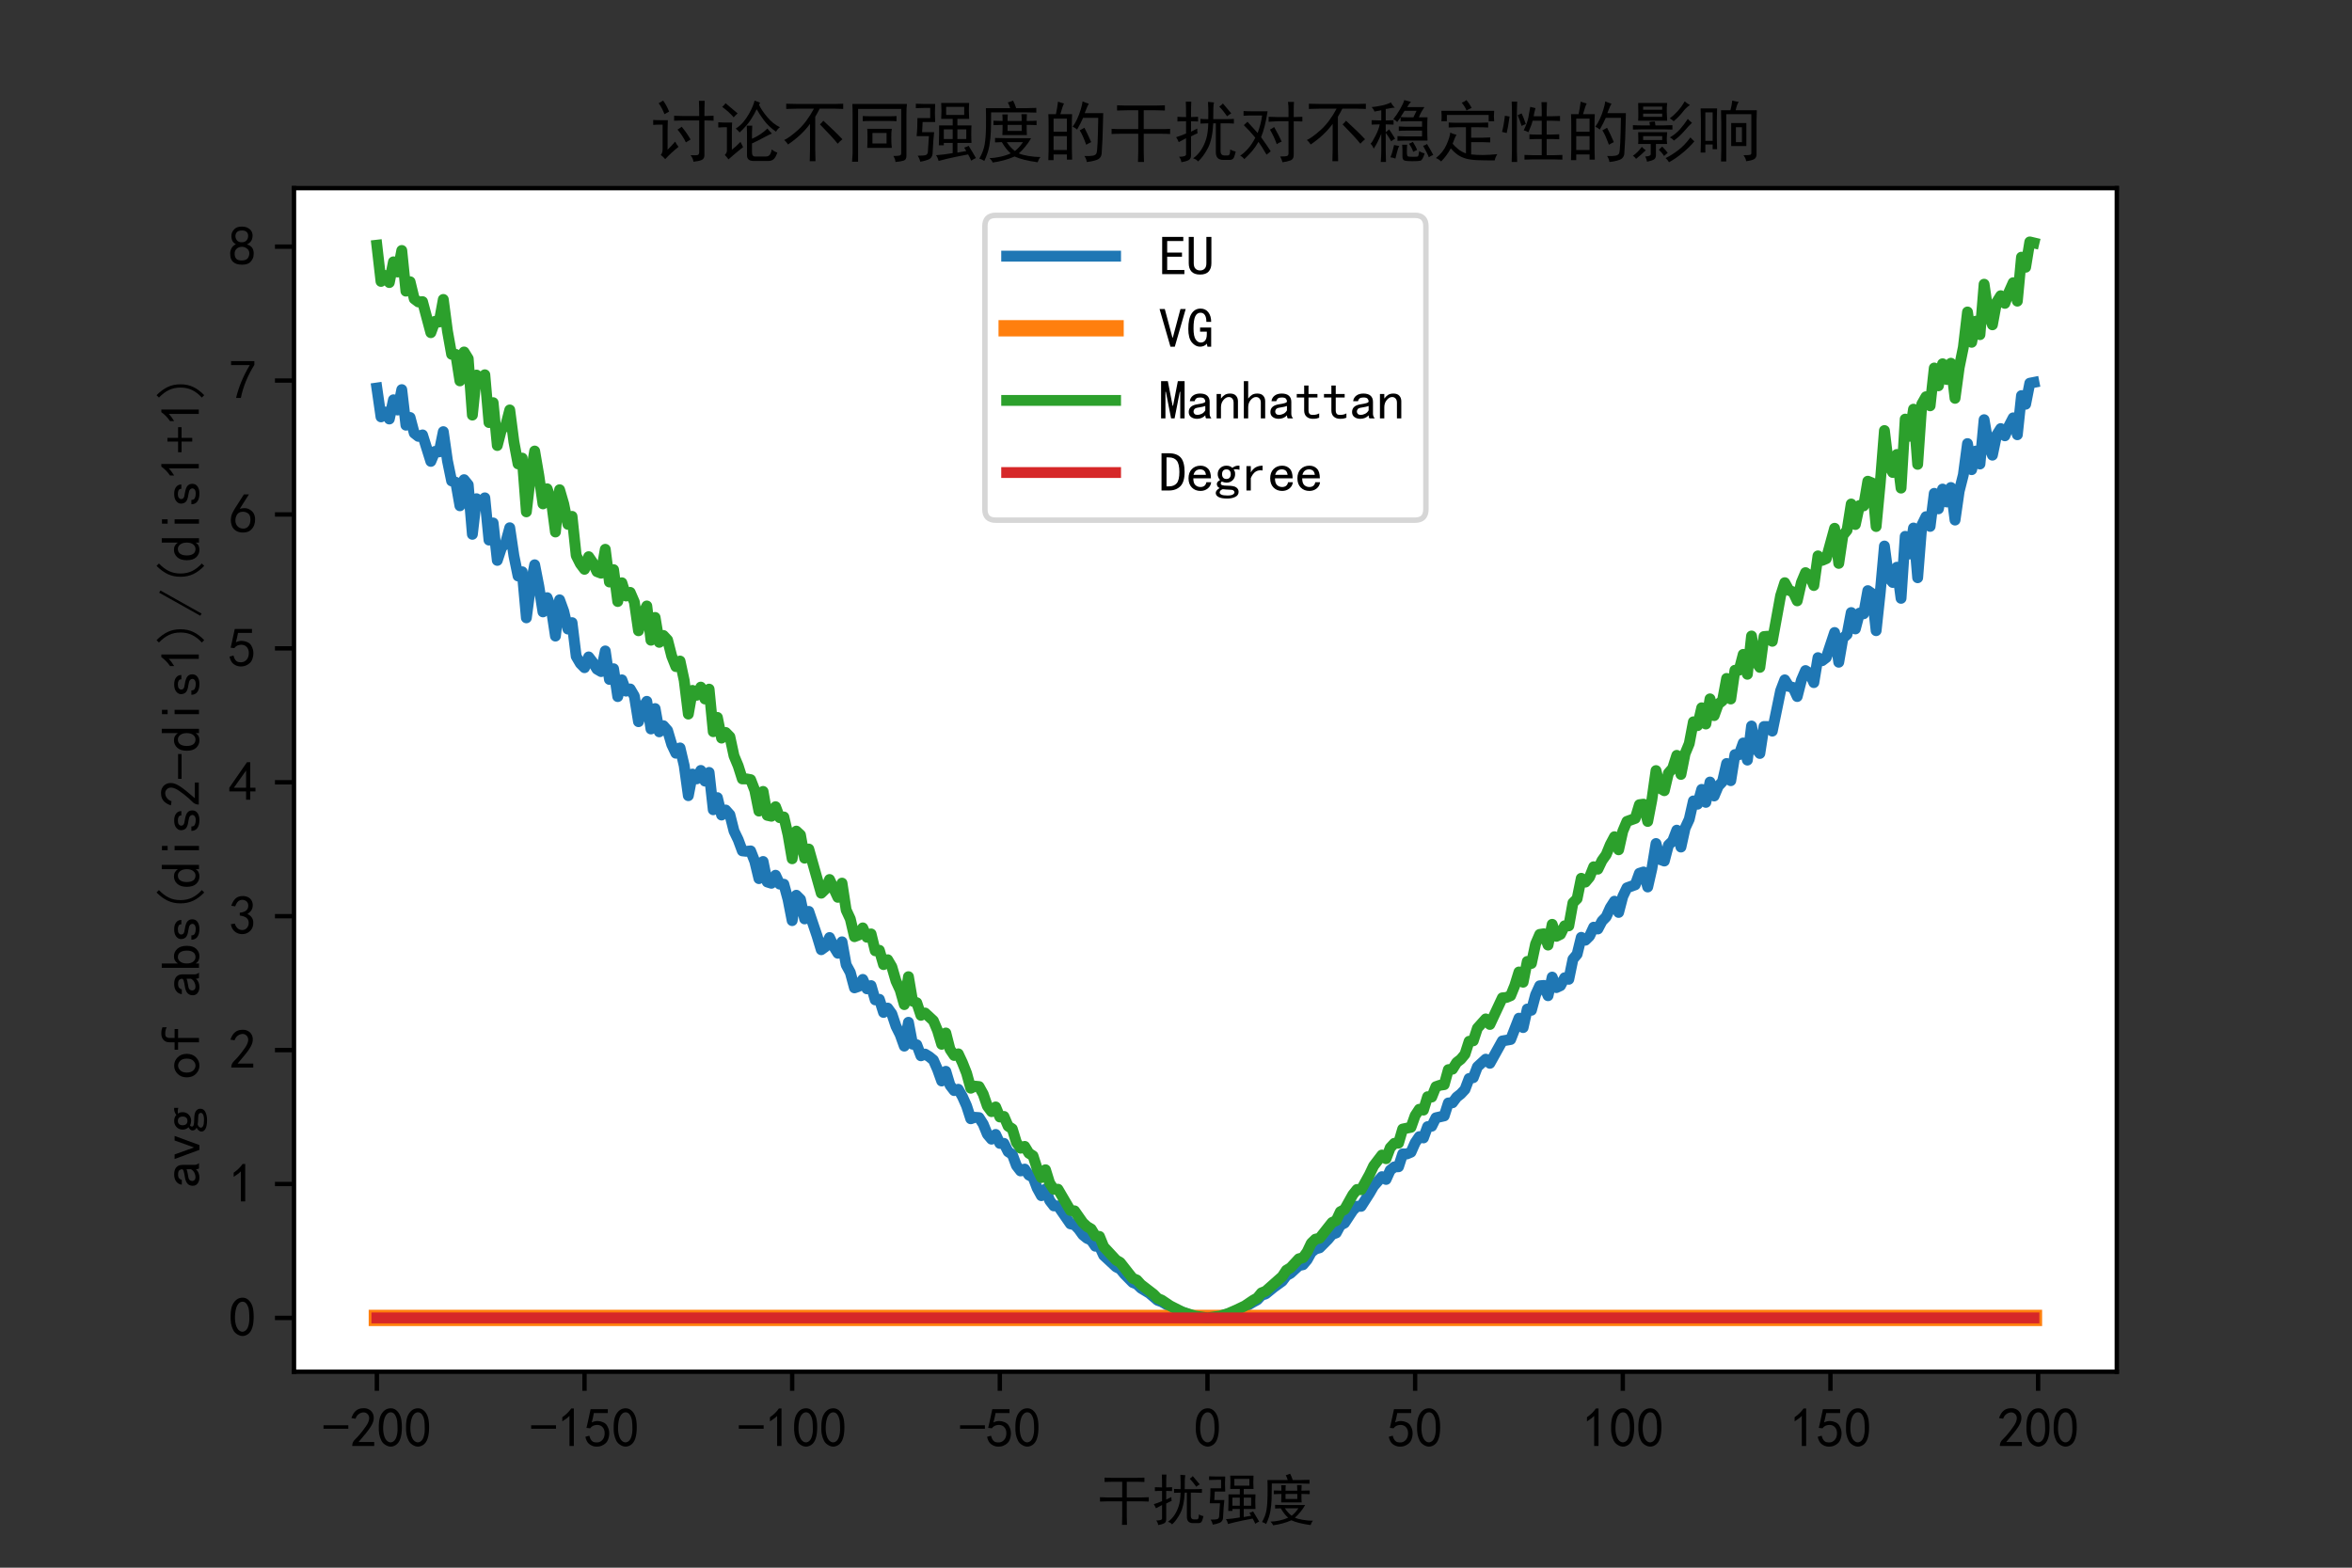 <?xml version="1.0" encoding="utf-8" standalone="no"?>
<!DOCTYPE svg PUBLIC "-//W3C//DTD SVG 1.1//EN"
  "http://www.w3.org/Graphics/SVG/1.1/DTD/svg11.dtd">
<svg xmlns:xlink="http://www.w3.org/1999/xlink" width="432pt" height="288pt" viewBox="0 0 432 288" xmlns="http://www.w3.org/2000/svg" version="1.1">
 <rect x="0" y="0" width="432" height="288" fill="#333333" stroke="none"/>
 <defs>
  <style type="text/css">*{stroke-linejoin: round; stroke-linecap: butt}</style>
 </defs>
 <g id="figure_1">
  <g id="patch_1">
   <path d="M 0 288 
L 432 288 
L 432 0 
L 0 0 
L 0 288 
z
" style="fill: none"/>
  </g>
  <g id="axes_1">
   <g id="patch_2">
    <path d="M 54 252 
L 388.8 252 
L 388.8 34.56 
L 54 34.56 
z
" style="fill: #ffffff"/>
   </g>
   <g id="matplotlib.axis_1">
    <g id="xtick_1">
     <g id="line2d_1">
      <defs>
       <path id="m7af2dc1e3f" d="M 0 0 
L 0 3.5 
" style="stroke: #000000; stroke-width: 0.8"/>
      </defs>
      <g>
       <use xlink:href="#m7af2dc1e3f" x="69.218" y="252" style="stroke: #000000; stroke-width: 0.8"/>
      </g>
     </g>
     <g id="text_1">
      <!-- -200 -->
      <g transform="translate(59.218 265.875)scale(0.1 -0.1)">
       <defs>
        <path id="SimHei-2d" d="M 2975 2125 
L 125 2125 
L 125 2525 
L 2975 2525 
L 2975 2125 
z
" transform="scale(0.016)"/>
        <path id="SimHei-32" d="M 300 250 
Q 325 625 650 925 
Q 975 1225 1475 1862 
Q 1975 2500 2125 2850 
Q 2275 3200 2237 3450 
Q 2200 3700 2000 3862 
Q 1800 4025 1537 4000 
Q 1275 3975 1037 3800 
Q 800 3625 675 3275 
L 200 3350 
Q 400 3925 712 4187 
Q 1025 4450 1450 4475 
Q 1700 4500 1900 4462 
Q 2100 4425 2312 4287 
Q 2525 4150 2662 3875 
Q 2800 3600 2762 3212 
Q 2725 2825 2375 2287 
Q 2025 1750 1025 600 
L 2825 600 
L 2825 150 
L 300 150 
L 300 250 
z
" transform="scale(0.016)"/>
        <path id="SimHei-30" d="M 225 2537 
Q 250 3200 412 3587 
Q 575 3975 875 4225 
Q 1175 4475 1612 4475 
Q 2050 4475 2375 4112 
Q 2700 3750 2800 3200 
Q 2900 2650 2862 1937 
Q 2825 1225 2612 775 
Q 2400 325 1975 150 
Q 1550 -25 1125 187 
Q 700 400 525 750 
Q 350 1100 275 1487 
Q 200 1875 225 2537 
z
M 750 2687 
Q 675 2000 800 1462 
Q 925 925 1212 700 
Q 1500 475 1800 612 
Q 2100 750 2237 1162 
Q 2375 1575 2375 2062 
Q 2375 2550 2337 2950 
Q 2300 3350 2112 3675 
Q 1925 4000 1612 4012 
Q 1300 4025 1062 3700 
Q 825 3375 750 2687 
z
" transform="scale(0.016)"/>
       </defs>
       <use xlink:href="#SimHei-2d"/>
       <use xlink:href="#SimHei-32" x="50"/>
       <use xlink:href="#SimHei-30" x="100"/>
       <use xlink:href="#SimHei-30" x="150"/>
      </g>
     </g>
    </g>
    <g id="xtick_2">
     <g id="line2d_2">
      <g>
       <use xlink:href="#m7af2dc1e3f" x="107.359" y="252" style="stroke: #000000; stroke-width: 0.8"/>
      </g>
     </g>
     <g id="text_2">
      <!-- -150 -->
      <g transform="translate(97.359 265.875)scale(0.1 -0.1)">
       <defs>
        <path id="SimHei-31" d="M 1400 3600 
Q 1075 3275 575 2975 
L 575 3450 
Q 1200 3875 1600 4450 
L 1900 4450 
L 1900 150 
L 1400 150 
L 1400 3600 
z
" transform="scale(0.016)"/>
        <path id="SimHei-35" d="M 550 1325 
Q 725 650 1150 575 
Q 1575 500 1837 662 
Q 2100 825 2212 1087 
Q 2325 1350 2312 1675 
Q 2300 2000 2137 2225 
Q 1975 2450 1725 2525 
Q 1475 2600 1162 2525 
Q 850 2450 650 2175 
L 225 2225 
Q 275 2375 700 4375 
L 2675 4375 
L 2675 3925 
L 1075 3925 
Q 950 3250 825 2850 
Q 1200 3025 1525 3012 
Q 1850 3000 2150 2862 
Q 2450 2725 2587 2487 
Q 2725 2250 2787 2012 
Q 2850 1775 2837 1500 
Q 2825 1225 2725 937 
Q 2625 650 2425 462 
Q 2225 275 1937 162 
Q 1650 50 1275 75 
Q 900 100 562 350 
Q 225 600 100 1200 
L 550 1325 
z
" transform="scale(0.016)"/>
       </defs>
       <use xlink:href="#SimHei-2d"/>
       <use xlink:href="#SimHei-31" x="50"/>
       <use xlink:href="#SimHei-35" x="100"/>
       <use xlink:href="#SimHei-30" x="150"/>
      </g>
     </g>
    </g>
    <g id="xtick_3">
     <g id="line2d_3">
      <g>
       <use xlink:href="#m7af2dc1e3f" x="145.5" y="252" style="stroke: #000000; stroke-width: 0.8"/>
      </g>
     </g>
     <g id="text_3">
      <!-- -100 -->
      <g transform="translate(135.5 265.875)scale(0.1 -0.1)">
       <use xlink:href="#SimHei-2d"/>
       <use xlink:href="#SimHei-31" x="50"/>
       <use xlink:href="#SimHei-30" x="100"/>
       <use xlink:href="#SimHei-30" x="150"/>
      </g>
     </g>
    </g>
    <g id="xtick_4">
     <g id="line2d_4">
      <g>
       <use xlink:href="#m7af2dc1e3f" x="183.641" y="252" style="stroke: #000000; stroke-width: 0.8"/>
      </g>
     </g>
     <g id="text_4">
      <!-- -50 -->
      <g transform="translate(176.141 265.875)scale(0.1 -0.1)">
       <use xlink:href="#SimHei-2d"/>
       <use xlink:href="#SimHei-35" x="50"/>
       <use xlink:href="#SimHei-30" x="100"/>
      </g>
     </g>
    </g>
    <g id="xtick_5">
     <g id="line2d_5">
      <g>
       <use xlink:href="#m7af2dc1e3f" x="221.781" y="252" style="stroke: #000000; stroke-width: 0.8"/>
      </g>
     </g>
     <g id="text_5">
      <!-- 0 -->
      <g transform="translate(219.281 265.875)scale(0.1 -0.1)">
       <use xlink:href="#SimHei-30"/>
      </g>
     </g>
    </g>
    <g id="xtick_6">
     <g id="line2d_6">
      <g>
       <use xlink:href="#m7af2dc1e3f" x="259.922" y="252" style="stroke: #000000; stroke-width: 0.8"/>
      </g>
     </g>
     <g id="text_6">
      <!-- 50 -->
      <g transform="translate(254.922 265.875)scale(0.1 -0.1)">
       <use xlink:href="#SimHei-35"/>
       <use xlink:href="#SimHei-30" x="50"/>
      </g>
     </g>
    </g>
    <g id="xtick_7">
     <g id="line2d_7">
      <g>
       <use xlink:href="#m7af2dc1e3f" x="298.063" y="252" style="stroke: #000000; stroke-width: 0.8"/>
      </g>
     </g>
     <g id="text_7">
      <!-- 100 -->
      <g transform="translate(290.563 265.875)scale(0.1 -0.1)">
       <use xlink:href="#SimHei-31"/>
       <use xlink:href="#SimHei-30" x="50"/>
       <use xlink:href="#SimHei-30" x="100"/>
      </g>
     </g>
    </g>
    <g id="xtick_8">
     <g id="line2d_8">
      <g>
       <use xlink:href="#m7af2dc1e3f" x="336.204" y="252" style="stroke: #000000; stroke-width: 0.8"/>
      </g>
     </g>
     <g id="text_8">
      <!-- 150 -->
      <g transform="translate(328.704 265.875)scale(0.1 -0.1)">
       <use xlink:href="#SimHei-31"/>
       <use xlink:href="#SimHei-35" x="50"/>
       <use xlink:href="#SimHei-30" x="100"/>
      </g>
     </g>
    </g>
    <g id="xtick_9">
     <g id="line2d_9">
      <g>
       <use xlink:href="#m7af2dc1e3f" x="374.345" y="252" style="stroke: #000000; stroke-width: 0.8"/>
      </g>
     </g>
     <g id="text_9">
      <!-- 200 -->
      <g transform="translate(366.845 265.875)scale(0.1 -0.1)">
       <use xlink:href="#SimHei-32"/>
       <use xlink:href="#SimHei-30" x="50"/>
       <use xlink:href="#SimHei-30" x="100"/>
      </g>
     </g>
    </g>
    <g id="text_10">
     <!-- 干扰强度 -->
     <g transform="translate(201.4 279.133)scale(0.1 -0.1)">
      <defs>
       <path id="SimHei-5e72" d="M 4625 4775 
Q 5050 4775 5500 4800 
L 5500 4300 
Q 5050 4325 4625 4325 
L 3475 4325 
L 3475 2525 
L 5225 2525 
Q 5700 2525 6000 2550 
L 6000 2050 
Q 5700 2075 5225 2075 
L 3475 2075 
L 3475 325 
Q 3475 -75 3500 -625 
L 2925 -625 
Q 2950 -100 2950 325 
L 2950 2075 
L 1225 2075 
Q 775 2075 400 2050 
L 400 2550 
Q 775 2525 1225 2525 
L 2950 2525 
L 2950 4325 
L 1925 4325 
Q 1450 4325 925 4300 
L 925 4800 
Q 1450 4775 1800 4775 
L 4625 4775 
z
" transform="scale(0.016)"/>
       <path id="SimHei-6270" d="M 4575 425 
Q 4575 0 4950 0 
L 5250 0 
Q 5400 0 5450 150 
Q 5500 300 5500 575 
Q 5750 425 6025 375 
Q 5950 50 5862 -175 
Q 5775 -400 5500 -425 
L 4825 -425 
Q 4125 -425 4125 300 
L 4125 3075 
L 3875 3075 
Q 3800 1550 3375 725 
Q 2950 -100 2425 -575 
Q 2275 -375 1950 -275 
Q 2375 25 2687 487 
Q 3000 950 3187 1537 
Q 3375 2125 3400 3075 
Q 3000 3075 2650 3050 
L 2650 3500 
Q 2975 3475 3400 3475 
Q 3425 4225 3375 5125 
Q 3700 5100 3950 5075 
Q 3900 4925 3887 4550 
Q 3875 4175 3875 3475 
L 5050 3475 
Q 5575 3475 5850 3500 
L 5850 3050 
Q 5550 3075 5100 3075 
L 4575 3075 
L 4575 425 
z
M 1775 5150 
Q 1750 4750 1750 3675 
Q 2000 3675 2425 3700 
L 2425 3250 
Q 2000 3275 1750 3275 
L 1750 2275 
Q 2025 2400 2350 2575 
Q 2325 2400 2375 2125 
Q 2175 2050 1750 1825 
L 1750 0 
Q 1750 -325 1512 -450 
Q 1275 -575 825 -650 
Q 800 -350 600 -125 
Q 1275 -125 1275 100 
L 1275 1650 
Q 850 1425 575 1275 
Q 475 1525 325 1750 
Q 675 1850 1275 2100 
L 1275 3275 
Q 725 3275 450 3250 
L 450 3700 
Q 800 3675 1275 3675 
Q 1275 4675 1250 5150 
L 1775 5150 
z
M 5200 3750 
Q 4825 4300 4450 4675 
Q 4650 4800 4800 4975 
Q 5175 4550 5600 4025 
Q 5450 3950 5200 3750 
z
" transform="scale(0.016)"/>
       <path id="SimHei-5f3a" d="M 2350 25 
Q 3100 75 3950 225 
L 3950 1200 
L 3100 1200 
L 3100 975 
L 2625 975 
Q 2650 1725 2650 2050 
L 2650 2875 
L 3950 2875 
L 3950 3500 
L 2850 3500 
Q 2875 3900 2875 4275 
Q 2875 4675 2850 5025 
L 5525 5025 
Q 5500 4675 5500 4275 
Q 5500 3900 5525 3500 
L 4400 3500 
L 4400 2875 
L 5750 2875 
Q 5725 2575 5725 2075 
Q 5725 1575 5750 1200 
L 4400 1200 
L 4400 275 
L 5250 425 
Q 5150 575 5050 750 
Q 5300 825 5475 925 
Q 5925 200 6175 -250 
Q 5925 -350 5725 -500 
Q 5625 -250 5425 100 
Q 5125 50 4225 -137 
Q 3325 -325 2600 -525 
Q 2525 -200 2350 25 
z
M 600 -25 
Q 1250 -25 1400 50 
Q 1550 125 1575 325 
L 1675 1850 
L 500 1850 
Q 550 2350 562 2762 
Q 575 3175 575 3575 
L 1800 3575 
L 1800 4550 
L 1275 4550 
Q 825 4550 425 4525 
L 425 4950 
Q 850 4925 1275 4925 
L 2275 4925 
Q 2250 4525 2250 4075 
Q 2250 3650 2275 3200 
L 1075 3200 
L 1025 2225 
L 2175 2225 
Q 2125 1775 2100 1425 
L 2025 150 
Q 1975 -250 1637 -387 
Q 1300 -525 850 -600 
Q 775 -275 600 -25 
z
M 5050 3875 
L 5050 4650 
L 3325 4650 
L 3325 3875 
L 5050 3875 
z
M 3950 1575 
L 3950 2500 
L 3100 2500 
L 3100 1575 
L 3950 1575 
z
M 5250 1575 
L 5250 2500 
L 4400 2500 
L 4400 1575 
L 5250 1575 
z
" transform="scale(0.016)"/>
       <path id="SimHei-5ea6" d="M 1750 1675 
Q 2450 1650 2875 1650 
L 5200 1650 
Q 4975 1250 4650 850 
Q 4325 450 4025 200 
Q 4350 50 4950 -50 
Q 5550 -150 6100 -150 
Q 5950 -300 5825 -650 
Q 5100 -550 4550 -412 
Q 4000 -275 3625 -100 
Q 3100 -325 2587 -462 
Q 2075 -600 1525 -675 
Q 1450 -475 1225 -250 
Q 1675 -250 2250 -125 
Q 2825 0 3250 200 
Q 2825 550 2400 1275 
L 1750 1250 
L 1750 1675 
z
M 2975 5075 
Q 3250 5150 3475 5250 
Q 3625 4975 3775 4525 
L 4700 4525 
Q 4975 4525 5700 4550 
L 5700 4100 
Q 5000 4125 4650 4125 
L 1375 4125 
Q 1375 3000 1350 2312 
Q 1325 1625 1212 950 
Q 1100 275 725 -525 
Q 500 -375 250 -300 
Q 650 400 762 1075 
Q 875 1750 887 2800 
Q 900 3850 875 4525 
L 3200 4525 
Q 3100 4850 2975 5075 
z
M 2475 3300 
Q 2475 3700 2450 3925 
L 2975 3925 
Q 2950 3725 2950 3300 
L 4300 3300 
Q 4300 3700 4275 3950 
L 4800 3950 
Q 4775 3650 4775 3300 
Q 5325 3300 5725 3325 
L 5725 2900 
Q 5350 2925 4775 2925 
Q 4775 2250 4800 1950 
L 2450 1950 
Q 2475 2350 2475 2925 
Q 2175 2925 1600 2900 
L 1600 3325 
Q 2175 3300 2475 3300 
z
M 4300 2350 
L 4300 2925 
L 2950 2925 
L 2950 2350 
L 4300 2350 
z
M 2875 1275 
Q 3200 775 3650 425 
Q 4025 700 4425 1275 
L 2900 1275 
L 2875 1275 
z
" transform="scale(0.016)"/>
      </defs>
      <use xlink:href="#SimHei-5e72"/>
      <use xlink:href="#SimHei-6270" x="100"/>
      <use xlink:href="#SimHei-5f3a" x="200"/>
      <use xlink:href="#SimHei-5ea6" x="300"/>
     </g>
    </g>
   </g>
   <g id="matplotlib.axis_2">
    <g id="ytick_1">
     <g id="line2d_10">
      <defs>
       <path id="m9c7b3fbbf8" d="M 0 0 
L -3.5 0 
" style="stroke: #000000; stroke-width: 0.8"/>
      </defs>
      <g>
       <use xlink:href="#m9c7b3fbbf8" x="54" y="242.116" style="stroke: #000000; stroke-width: 0.8"/>
      </g>
     </g>
     <g id="text_11">
      <!-- 0 -->
      <g transform="translate(42 245.554)scale(0.1 -0.1)">
       <use xlink:href="#SimHei-30"/>
      </g>
     </g>
    </g>
    <g id="ytick_2">
     <g id="line2d_11">
      <g>
       <use xlink:href="#m9c7b3fbbf8" x="54" y="217.515" style="stroke: #000000; stroke-width: 0.8"/>
      </g>
     </g>
     <g id="text_12">
      <!-- 1 -->
      <g transform="translate(42 220.953)scale(0.1 -0.1)">
       <use xlink:href="#SimHei-31"/>
      </g>
     </g>
    </g>
    <g id="ytick_3">
     <g id="line2d_12">
      <g>
       <use xlink:href="#m9c7b3fbbf8" x="54" y="192.914" style="stroke: #000000; stroke-width: 0.8"/>
      </g>
     </g>
     <g id="text_13">
      <!-- 2 -->
      <g transform="translate(42 196.352)scale(0.1 -0.1)">
       <use xlink:href="#SimHei-32"/>
      </g>
     </g>
    </g>
    <g id="ytick_4">
     <g id="line2d_13">
      <g>
       <use xlink:href="#m9c7b3fbbf8" x="54" y="168.313" style="stroke: #000000; stroke-width: 0.8"/>
      </g>
     </g>
     <g id="text_14">
      <!-- 3 -->
      <g transform="translate(42 171.751)scale(0.1 -0.1)">
       <defs>
        <path id="SimHei-33" d="M 250 1225 
L 700 1300 
Q 800 975 1025 762 
Q 1250 550 1587 562 
Q 1925 575 2125 837 
Q 2325 1100 2300 1437 
Q 2275 1775 2037 1962 
Q 1800 2150 1275 2225 
L 1275 2550 
Q 1800 2600 2037 2825 
Q 2275 3050 2250 3412 
Q 2225 3775 1925 3937 
Q 1625 4100 1287 3975 
Q 950 3850 750 3275 
L 300 3350 
Q 450 3800 712 4100 
Q 975 4400 1425 4450 
Q 1875 4500 2212 4337 
Q 2550 4175 2687 3837 
Q 2825 3500 2725 3100 
Q 2625 2700 2150 2400 
Q 2500 2250 2687 1950 
Q 2875 1650 2812 1162 
Q 2750 675 2375 375 
Q 2000 75 1525 87 
Q 1050 100 700 387 
Q 350 675 250 1225 
z
" transform="scale(0.016)"/>
       </defs>
       <use xlink:href="#SimHei-33"/>
      </g>
     </g>
    </g>
    <g id="ytick_5">
     <g id="line2d_14">
      <g>
       <use xlink:href="#m9c7b3fbbf8" x="54" y="143.712" style="stroke: #000000; stroke-width: 0.8"/>
      </g>
     </g>
     <g id="text_15">
      <!-- 4 -->
      <g transform="translate(42 147.15)scale(0.1 -0.1)">
       <defs>
        <path id="SimHei-34" d="M 2000 1100 
L 75 1100 
L 75 1525 
L 2100 4450 
L 2475 4450 
L 2475 1525 
L 3075 1525 
L 3075 1100 
L 2475 1100 
L 2475 150 
L 2000 150 
L 2000 1100 
z
M 2000 1525 
L 2000 3500 
L 600 1525 
L 2000 1525 
z
" transform="scale(0.016)"/>
       </defs>
       <use xlink:href="#SimHei-34"/>
      </g>
     </g>
    </g>
    <g id="ytick_6">
     <g id="line2d_15">
      <g>
       <use xlink:href="#m9c7b3fbbf8" x="54" y="119.111" style="stroke: #000000; stroke-width: 0.8"/>
      </g>
     </g>
     <g id="text_16">
      <!-- 5 -->
      <g transform="translate(42 122.549)scale(0.1 -0.1)">
       <use xlink:href="#SimHei-35"/>
      </g>
     </g>
    </g>
    <g id="ytick_7">
     <g id="line2d_16">
      <g>
       <use xlink:href="#m9c7b3fbbf8" x="54" y="94.51" style="stroke: #000000; stroke-width: 0.8"/>
      </g>
     </g>
     <g id="text_17">
      <!-- 6 -->
      <g transform="translate(42 97.948)scale(0.1 -0.1)">
       <defs>
        <path id="SimHei-36" d="M 250 1612 
Q 275 1975 387 2225 
Q 500 2475 725 2850 
L 1750 4450 
L 2325 4450 
L 1275 2800 
Q 1950 2975 2350 2750 
Q 2750 2525 2887 2237 
Q 3025 1950 3037 1612 
Q 3050 1275 2937 950 
Q 2825 625 2537 362 
Q 2250 100 1737 75 
Q 1225 50 862 262 
Q 500 475 362 862 
Q 225 1250 250 1612 
z
M 1025 787 
Q 1250 550 1625 525 
Q 2000 500 2250 775 
Q 2500 1050 2500 1575 
Q 2500 2100 2187 2300 
Q 1875 2500 1487 2450 
Q 1100 2400 925 2075 
Q 750 1750 775 1387 
Q 800 1025 1025 787 
z
" transform="scale(0.016)"/>
       </defs>
       <use xlink:href="#SimHei-36"/>
      </g>
     </g>
    </g>
    <g id="ytick_8">
     <g id="line2d_17">
      <g>
       <use xlink:href="#m9c7b3fbbf8" x="54" y="69.909" style="stroke: #000000; stroke-width: 0.8"/>
      </g>
     </g>
     <g id="text_18">
      <!-- 7 -->
      <g transform="translate(42 73.347)scale(0.1 -0.1)">
       <defs>
        <path id="SimHei-37" d="M 850 150 
Q 1300 2050 2425 3925 
L 275 3925 
L 275 4375 
L 2950 4375 
L 2950 3950 
Q 1775 2050 1400 150 
L 850 150 
z
" transform="scale(0.016)"/>
       </defs>
       <use xlink:href="#SimHei-37"/>
      </g>
     </g>
    </g>
    <g id="ytick_9">
     <g id="line2d_18">
      <g>
       <use xlink:href="#m9c7b3fbbf8" x="54" y="45.308" style="stroke: #000000; stroke-width: 0.8"/>
      </g>
     </g>
     <g id="text_19">
      <!-- 8 -->
      <g transform="translate(42 48.746)scale(0.1 -0.1)">
       <defs>
        <path id="SimHei-38" d="M 175 1375 
Q 175 1675 325 1962 
Q 475 2250 825 2425 
Q 525 2600 425 2812 
Q 325 3025 312 3300 
Q 300 3575 387 3775 
Q 475 3975 650 4150 
Q 825 4325 1037 4387 
Q 1250 4450 1500 4450 
Q 1750 4450 1950 4400 
Q 2150 4350 2375 4187 
Q 2600 4025 2700 3725 
Q 2800 3425 2687 3025 
Q 2575 2625 2100 2400 
Q 2525 2275 2700 2012 
Q 2875 1750 2875 1375 
Q 2875 1000 2762 775 
Q 2650 550 2512 400 
Q 2375 250 2137 162 
Q 1900 75 1537 75 
Q 1175 75 912 162 
Q 650 250 475 425 
Q 300 600 237 837 
Q 175 1075 175 1375 
z
M 687 1400 
Q 675 1100 787 875 
Q 900 650 1200 587 
Q 1500 525 1825 600 
Q 2150 675 2275 950 
Q 2400 1225 2362 1500 
Q 2325 1775 2050 1962 
Q 1775 2150 1450 2125 
Q 1125 2100 912 1900 
Q 700 1700 687 1400 
z
M 775 3350 
Q 775 3100 950 2875 
Q 1125 2650 1500 2650 
Q 1875 2650 2062 2875 
Q 2250 3100 2237 3412 
Q 2225 3725 2012 3875 
Q 1800 4025 1437 4000 
Q 1075 3975 925 3787 
Q 775 3600 775 3350 
z
" transform="scale(0.016)"/>
       </defs>
       <use xlink:href="#SimHei-38"/>
      </g>
     </g>
    </g>
    <g id="text_20">
     <!-- avg of abs(dis2-dis1)/(dis1+1) -->
     <g transform="translate(36.75 218.28)rotate(-90)scale(0.1 -0.1)">
      <defs>
       <path id="SimHei-61" d="M 2875 125 
L 2275 125 
Q 2225 175 2200 262 
Q 2175 350 2175 475 
Q 2000 275 1750 175 
Q 1500 75 1225 75 
Q 825 75 550 275 
Q 275 475 275 850 
Q 275 1225 525 1450 
Q 775 1675 1300 1750 
Q 1650 1800 1912 1875 
Q 2175 1950 2175 2075 
Q 2175 2225 2062 2375 
Q 1950 2525 1575 2525 
Q 1275 2525 1137 2412 
Q 1000 2300 950 2100 
L 400 2100 
Q 450 2500 762 2737 
Q 1075 2975 1575 2975 
Q 2125 2975 2400 2725 
Q 2675 2475 2675 2025 
L 2675 650 
Q 2675 500 2725 375 
Q 2775 250 2875 125 
z
M 2175 1050 
L 2175 1550 
Q 2025 1500 1887 1462 
Q 1750 1425 1425 1375 
Q 1050 1325 937 1200 
Q 825 1075 825 900 
Q 825 750 937 637 
Q 1050 525 1275 525 
Q 1500 525 1762 650 
Q 2025 775 2175 1050 
z
" transform="scale(0.016)"/>
       <path id="SimHei-76" d="M 2875 2925 
L 1825 75 
L 1275 75 
L 225 2925 
L 750 2925 
L 1525 750 
L 1575 750 
L 2350 2925 
L 2875 2925 
z
" transform="scale(0.016)"/>
       <path id="SimHei-67" d="M 2975 2500 
Q 2800 2550 2637 2562 
Q 2475 2575 2300 2525 
Q 2375 2450 2425 2337 
Q 2475 2225 2475 2000 
Q 2475 1575 2187 1300 
Q 1900 1025 1475 1025 
Q 1375 1025 1212 1062 
Q 1050 1100 950 1150 
Q 875 1100 850 1050 
Q 825 1000 825 925 
Q 825 800 1000 737 
Q 1175 675 1625 675 
Q 2350 675 2612 475 
Q 2875 275 2875 -25 
Q 2875 -425 2487 -612 
Q 2100 -800 1575 -800 
Q 900 -800 575 -625 
Q 250 -450 250 -150 
Q 250 0 375 150 
Q 500 300 700 400 
Q 550 475 462 587 
Q 375 700 375 875 
Q 375 1025 487 1137 
Q 600 1250 750 1325 
Q 625 1450 550 1625 
Q 475 1800 475 2000 
Q 475 2425 762 2700 
Q 1050 2975 1475 2975 
Q 1700 2975 1862 2912 
Q 2025 2850 2150 2725 
Q 2350 2875 2550 2937 
Q 2750 3000 2975 2975 
L 2975 2500 
z
M 1975 2000 
Q 1975 2250 1850 2400 
Q 1725 2550 1475 2550 
Q 1225 2550 1100 2400 
Q 975 2250 975 2000 
Q 975 1750 1100 1600 
Q 1225 1450 1475 1450 
Q 1725 1450 1850 1600 
Q 1975 1750 1975 2000 
z
M 2400 -75 
Q 2400 25 2287 125 
Q 2175 225 1725 225 
Q 1625 225 1450 237 
Q 1275 250 1050 275 
Q 850 200 775 100 
Q 700 0 700 -100 
Q 700 -250 900 -350 
Q 1100 -450 1600 -450 
Q 2025 -450 2212 -337 
Q 2400 -225 2400 -75 
z
" transform="scale(0.016)"/>
       <path id="SimHei-20" transform="scale(0.016)"/>
       <path id="SimHei-6f" d="M 2925 1525 
Q 2925 875 2525 475 
Q 2125 75 1575 75 
Q 1025 75 625 475 
Q 225 875 225 1525 
Q 225 2175 625 2575 
Q 1025 2975 1575 2975 
Q 2125 2975 2525 2575 
Q 2925 2175 2925 1525 
z
M 2375 1525 
Q 2375 2025 2125 2275 
Q 1875 2525 1575 2525 
Q 1275 2525 1025 2275 
Q 775 2025 775 1525 
Q 775 1025 1025 775 
Q 1275 525 1575 525 
Q 1875 525 2125 775 
Q 2375 1025 2375 1525 
z
" transform="scale(0.016)"/>
       <path id="SimHei-66" d="M 2850 3825 
Q 2725 3900 2550 3950 
Q 2375 4000 2100 4000 
Q 1825 4000 1725 3862 
Q 1625 3725 1625 3525 
L 1625 2925 
L 2650 2925 
L 2650 2525 
L 1625 2525 
L 1625 125 
L 1125 125 
L 1125 2525 
L 275 2525 
L 275 2925 
L 1125 2925 
L 1125 3500 
Q 1125 3950 1400 4200 
Q 1675 4450 2125 4450 
Q 2400 4450 2562 4412 
Q 2725 4375 2850 4325 
L 2850 3825 
z
" transform="scale(0.016)"/>
       <path id="SimHei-62" d="M 2825 1525 
Q 2825 800 2475 437 
Q 2125 75 1625 75 
Q 1350 75 1150 175 
Q 950 275 800 500 
L 800 125 
L 300 125 
L 300 4400 
L 800 4400 
L 800 2550 
Q 950 2775 1150 2887 
Q 1350 3000 1625 3000 
Q 2125 3000 2475 2625 
Q 2825 2250 2825 1525 
z
M 2275 1525 
Q 2275 2000 2087 2275 
Q 1900 2550 1525 2550 
Q 1225 2550 1012 2275 
Q 800 2000 800 1525 
Q 800 1050 1012 787 
Q 1225 525 1525 525 
Q 1900 525 2087 787 
Q 2275 1050 2275 1525 
z
" transform="scale(0.016)"/>
       <path id="SimHei-73" d="M 2750 900 
Q 2750 500 2437 287 
Q 2125 75 1650 75 
Q 1050 75 725 312 
Q 400 550 400 1000 
L 900 1000 
Q 900 700 1112 600 
Q 1325 500 1625 500 
Q 1925 500 2075 612 
Q 2225 725 2225 900 
Q 2225 1025 2100 1150 
Q 1975 1275 1475 1350 
Q 900 1425 687 1637 
Q 475 1850 475 2200 
Q 475 2500 762 2737 
Q 1050 2975 1600 2975 
Q 2100 2975 2387 2750 
Q 2675 2525 2675 2150 
L 2175 2150 
Q 2175 2375 2012 2462 
Q 1850 2550 1600 2550 
Q 1275 2550 1137 2437 
Q 1000 2325 1000 2175 
Q 1000 2000 1125 1900 
Q 1250 1800 1650 1750 
Q 2300 1650 2525 1437 
Q 2750 1225 2750 900 
z
" transform="scale(0.016)"/>
       <path id="SimHei-28" d="M 2975 -200 
L 2700 -475 
Q 2075 125 1762 775 
Q 1450 1425 1450 2250 
Q 1450 3075 1762 3725 
Q 2075 4375 2700 5000 
L 2975 4725 
Q 2400 4175 2112 3587 
Q 1825 3000 1825 2250 
Q 1825 1500 2112 912 
Q 2400 325 2975 -200 
z
" transform="scale(0.016)"/>
       <path id="SimHei-64" d="M 2750 125 
L 2250 125 
L 2250 500 
Q 2100 275 1900 175 
Q 1700 75 1425 75 
Q 925 75 575 437 
Q 225 800 225 1525 
Q 225 2250 575 2625 
Q 925 3000 1425 3000 
Q 1700 3000 1900 2887 
Q 2100 2775 2250 2550 
L 2250 4400 
L 2750 4400 
L 2750 125 
z
M 2250 1525 
Q 2250 2000 2037 2275 
Q 1825 2550 1525 2550 
Q 1150 2550 962 2275 
Q 775 2000 775 1525 
Q 775 1050 962 787 
Q 1150 525 1525 525 
Q 1825 525 2037 787 
Q 2250 1050 2250 1525 
z
" transform="scale(0.016)"/>
       <path id="SimHei-69" d="M 1800 3725 
L 1300 3725 
L 1300 4375 
L 1800 4375 
L 1800 3725 
z
M 1800 125 
L 1300 125 
L 1300 2925 
L 1800 2925 
L 1800 125 
z
" transform="scale(0.016)"/>
       <path id="SimHei-29" d="M 1675 2250 
Q 1675 1425 1362 775 
Q 1050 125 425 -475 
L 150 -200 
Q 725 325 1012 912 
Q 1300 1500 1300 2250 
Q 1300 3000 1012 3587 
Q 725 4175 150 4725 
L 425 5000 
Q 1050 4375 1362 3725 
Q 1675 3075 1675 2250 
z
" transform="scale(0.016)"/>
       <path id="SimHei-2f" d="M 3000 4550 
L 350 -175 
L 100 -25 
L 2750 4700 
L 3000 4550 
z
" transform="scale(0.016)"/>
       <path id="SimHei-2b" d="M 3000 2125 
L 1775 2125 
L 1775 900 
L 1350 900 
L 1350 2125 
L 125 2125 
L 125 2525 
L 1350 2525 
L 1350 3750 
L 1775 3750 
L 1775 2525 
L 3000 2525 
L 3000 2125 
z
" transform="scale(0.016)"/>
      </defs>
      <use xlink:href="#SimHei-61"/>
      <use xlink:href="#SimHei-76" x="50"/>
      <use xlink:href="#SimHei-67" x="100"/>
      <use xlink:href="#SimHei-20" x="150"/>
      <use xlink:href="#SimHei-6f" x="200"/>
      <use xlink:href="#SimHei-66" x="250"/>
      <use xlink:href="#SimHei-20" x="300"/>
      <use xlink:href="#SimHei-61" x="350"/>
      <use xlink:href="#SimHei-62" x="400"/>
      <use xlink:href="#SimHei-73" x="450"/>
      <use xlink:href="#SimHei-28" x="500"/>
      <use xlink:href="#SimHei-64" x="550"/>
      <use xlink:href="#SimHei-69" x="600"/>
      <use xlink:href="#SimHei-73" x="650"/>
      <use xlink:href="#SimHei-32" x="700"/>
      <use xlink:href="#SimHei-2d" x="750"/>
      <use xlink:href="#SimHei-64" x="800"/>
      <use xlink:href="#SimHei-69" x="850"/>
      <use xlink:href="#SimHei-73" x="900"/>
      <use xlink:href="#SimHei-31" x="950"/>
      <use xlink:href="#SimHei-29" x="1000"/>
      <use xlink:href="#SimHei-2f" x="1050"/>
      <use xlink:href="#SimHei-28" x="1100"/>
      <use xlink:href="#SimHei-64" x="1150"/>
      <use xlink:href="#SimHei-69" x="1200"/>
      <use xlink:href="#SimHei-73" x="1250"/>
      <use xlink:href="#SimHei-31" x="1300"/>
      <use xlink:href="#SimHei-2b" x="1350"/>
      <use xlink:href="#SimHei-31" x="1400"/>
      <use xlink:href="#SimHei-29" x="1450"/>
     </g>
    </g>
   </g>
   <g id="line2d_19">
    <path d="M 69.218 71.285 
L 69.981 76.582 
L 70.744 75.689 
L 71.507 76.977 
L 72.269 73.446 
L 73.032 75.32 
L 73.795 71.58 
L 74.558 78.107 
L 75.321 76.694 
L 76.084 79.57 
L 76.846 80.167 
L 77.609 79.898 
L 79.135 84.761 
L 79.898 82.926 
L 80.66 83.015 
L 81.423 79.3 
L 82.186 84.647 
L 82.949 88.35 
L 83.712 88.595 
L 84.475 92.917 
L 85.237 88.119 
L 86 89.061 
L 86.763 98.158 
L 87.526 91.62 
L 88.289 92.357 
L 89.051 91.458 
L 89.814 99.218 
L 90.577 96.073 
L 91.34 102.949 
L 92.103 100.643 
L 92.865 99.732 
L 93.628 96.952 
L 94.391 102.102 
L 95.154 105.817 
L 95.917 105.042 
L 96.68 113.501 
L 97.442 107.72 
L 98.205 103.759 
L 98.968 107.668 
L 99.731 112.41 
L 100.494 109.799 
L 101.256 111.791 
L 102.019 116.856 
L 102.782 110.197 
L 103.545 112.293 
L 104.308 115.562 
L 105.071 114.385 
L 105.833 120.58 
L 106.596 121.885 
L 107.359 122.662 
L 108.122 120.682 
L 108.885 121.674 
L 109.647 122.931 
L 110.41 123.374 
L 111.173 119.584 
L 111.936 124.819 
L 112.699 122.856 
L 113.462 127.969 
L 114.224 124.898 
L 114.987 126.968 
L 115.75 126.571 
L 116.513 127.87 
L 117.276 132.581 
L 118.038 130.021 
L 118.801 128.841 
L 119.564 133.919 
L 120.327 130.172 
L 121.09 134.447 
L 121.852 133.322 
L 122.615 134.193 
L 123.378 136.763 
L 124.141 138.375 
L 124.904 137.403 
L 125.667 140.641 
L 126.429 146.173 
L 127.192 142.204 
L 127.955 143.088 
L 128.718 141.534 
L 129.481 143.494 
L 130.243 141.902 
L 131.006 148.76 
L 131.769 146.534 
L 132.532 149.729 
L 133.295 148.81 
L 134.058 149.67 
L 134.82 152.675 
L 135.583 154.259 
L 136.346 156.314 
L 137.109 156.397 
L 137.872 156.322 
L 138.634 158.252 
L 139.397 161.413 
L 140.16 158.263 
L 140.923 162.028 
L 141.686 162.265 
L 142.449 160.792 
L 143.211 162.419 
L 143.974 162.438 
L 144.737 165.231 
L 145.5 169.126 
L 146.263 164.464 
L 147.025 165.22 
L 147.788 168.814 
L 148.551 167.431 
L 150.077 171.943 
L 150.84 174.471 
L 151.602 173.921 
L 152.365 172.234 
L 153.128 173.872 
L 153.891 175.118 
L 154.654 173.021 
L 155.416 177.248 
L 156.179 178.646 
L 156.942 181.479 
L 157.705 181.209 
L 158.468 179.926 
L 159.23 181.656 
L 159.993 181.066 
L 160.756 183.691 
L 161.519 183.585 
L 162.282 185.993 
L 163.045 185.194 
L 163.807 186.246 
L 164.57 188.53 
L 165.333 190.056 
L 166.096 192.184 
L 166.859 187.802 
L 167.621 191.828 
L 168.384 191.934 
L 169.147 193.958 
L 169.91 193.648 
L 170.673 194.12 
L 171.436 194.739 
L 172.198 196.465 
L 172.961 198.59 
L 173.724 196.812 
L 174.487 199.354 
L 175.25 200.347 
L 176.012 200.112 
L 176.775 201.456 
L 177.538 203.167 
L 178.301 205.528 
L 179.064 205.262 
L 179.827 205.315 
L 180.589 206.506 
L 181.352 208.376 
L 182.115 209.276 
L 182.878 208.408 
L 183.641 210.054 
L 184.403 210.05 
L 185.166 211.578 
L 185.929 212.069 
L 186.692 214.13 
L 187.455 215.114 
L 188.217 214.772 
L 188.98 215.871 
L 189.743 216.264 
L 190.506 218.265 
L 191.269 219.657 
L 192.032 218.439 
L 192.794 220.547 
L 193.557 221.534 
L 194.32 221.537 
L 196.608 224.835 
L 197.371 225.002 
L 198.134 225.807 
L 198.897 226.865 
L 199.66 227.487 
L 200.423 227.827 
L 201.185 228.945 
L 201.948 228.95 
L 202.711 230.615 
L 204.999 232.745 
L 205.762 233.124 
L 206.525 234.058 
L 208.051 235.605 
L 208.814 235.912 
L 209.576 236.651 
L 211.102 237.575 
L 212.628 238.881 
L 213.39 239.152 
L 215.679 240.485 
L 218.73 241.639 
L 221.019 242.046 
L 221.781 242.116 
L 224.07 241.82 
L 225.595 241.382 
L 227.121 240.784 
L 228.647 240.096 
L 230.172 239.202 
L 230.935 238.786 
L 231.698 237.956 
L 232.461 237.707 
L 233.986 236.465 
L 235.512 235.364 
L 236.275 234.342 
L 237.038 233.914 
L 238.563 232.507 
L 239.326 232.342 
L 240.089 231.437 
L 240.852 230.055 
L 241.615 229.451 
L 242.377 229.237 
L 243.903 227.69 
L 244.666 226.778 
L 245.429 226.497 
L 246.192 225.084 
L 246.954 224.684 
L 248.48 222.363 
L 249.243 221.599 
L 250.006 221.613 
L 251.531 219.232 
L 252.294 217.914 
L 253.82 216.165 
L 254.583 216.672 
L 255.345 214.983 
L 256.108 214.368 
L 256.871 214.345 
L 257.634 211.982 
L 258.397 211.993 
L 259.159 211.67 
L 259.922 209.939 
L 260.685 208.813 
L 261.448 209.051 
L 262.211 206.976 
L 262.973 206.895 
L 263.736 205.347 
L 265.262 205 
L 266.025 202.623 
L 266.788 202.589 
L 267.55 201.563 
L 268.313 200.962 
L 269.076 200.143 
L 269.839 198.128 
L 270.602 197.979 
L 271.364 195.983 
L 272.89 194.58 
L 273.653 195.339 
L 275.941 191.23 
L 277.467 190.963 
L 278.993 187.051 
L 279.755 188.777 
L 280.518 185.371 
L 281.281 185.598 
L 282.044 182.764 
L 282.807 181.097 
L 283.57 181.028 
L 284.332 182.923 
L 285.095 179.503 
L 285.858 181.432 
L 286.621 181.077 
L 287.384 179.624 
L 288.146 179.904 
L 288.909 176.215 
L 289.672 175.304 
L 290.435 172.2 
L 291.198 172.721 
L 291.96 171.967 
L 292.723 170.328 
L 293.486 170.662 
L 294.249 169.21 
L 295.012 168.43 
L 295.775 166.742 
L 296.537 165.56 
L 297.3 167.624 
L 298.063 164.694 
L 298.826 163.103 
L 300.351 162.547 
L 301.114 160.433 
L 301.877 160.191 
L 302.64 162.946 
L 303.403 159.604 
L 304.166 154.964 
L 304.928 157.896 
L 305.691 158.179 
L 306.454 155.245 
L 307.217 154.503 
L 307.98 152.511 
L 308.742 155.612 
L 309.505 152.149 
L 310.268 150.503 
L 311.031 147.139 
L 311.794 147.74 
L 312.557 145.02 
L 313.319 147.402 
L 314.082 143.667 
L 314.845 146.226 
L 315.608 144.416 
L 316.371 143.599 
L 317.133 140.263 
L 317.896 143.42 
L 318.659 138.626 
L 319.422 138.639 
L 320.185 136.495 
L 320.948 139.636 
L 321.71 133.375 
L 322.473 137.435 
L 323.236 138.42 
L 323.999 133.466 
L 324.762 133.467 
L 325.524 134.313 
L 327.05 126.893 
L 327.813 124.896 
L 328.576 126.106 
L 329.338 126.288 
L 330.101 127.96 
L 330.864 124.965 
L 331.627 123.191 
L 332.39 123.699 
L 333.153 125.405 
L 333.915 120.814 
L 334.678 121.376 
L 335.441 120.794 
L 336.967 116.197 
L 337.729 121.658 
L 338.492 117.243 
L 339.255 116.56 
L 340.018 112.532 
L 340.781 115.54 
L 341.544 112.635 
L 342.306 112.759 
L 343.069 108.506 
L 343.832 109.04 
L 344.595 115.861 
L 345.358 108.765 
L 346.12 100.31 
L 346.883 106.104 
L 347.646 107.005 
L 348.409 104.202 
L 349.172 109.92 
L 349.935 98.53 
L 350.697 101.774 
L 351.46 97 
L 352.223 106.137 
L 352.986 96.486 
L 353.749 94.92 
L 354.511 96.705 
L 355.274 90.63 
L 356.037 93.479 
L 356.8 89.847 
L 357.563 92.217 
L 358.325 89.56 
L 359.088 95.543 
L 359.851 90.232 
L 360.614 87.227 
L 361.377 81.492 
L 362.14 86.283 
L 362.902 82.867 
L 363.665 85.244 
L 364.428 77.101 
L 365.191 81.586 
L 365.954 83.617 
L 366.716 79.949 
L 367.479 78.736 
L 368.242 80.061 
L 369.005 78.237 
L 369.768 76.762 
L 370.531 79.867 
L 371.293 72.672 
L 372.056 74.264 
L 372.819 70.397 
L 373.582 70.247 
L 373.582 70.247 
" clip-path="url(#pf69f5c887a)" style="fill: none; stroke: #1f77b4; stroke-width: 2; stroke-linecap: square"/>
   </g>
   <g id="line2d_20">
    <path d="M 69.218 242.116 
L 373.582 242.116 
L 373.582 242.116 
" clip-path="url(#pf69f5c887a)" style="fill: none; stroke: #ff7f0e; stroke-width: 3; stroke-linecap: square"/>
   </g>
   <g id="line2d_21">
    <path d="M 69.218 45.048 
L 69.981 51.697 
L 70.744 50.604 
L 71.507 51.907 
L 72.269 48.102 
L 73.032 49.972 
L 73.795 46.014 
L 74.558 53.485 
L 75.321 51.758 
L 76.084 54.891 
L 76.846 55.47 
L 77.609 55.418 
L 79.135 61.115 
L 79.898 59.033 
L 80.66 59.163 
L 81.423 55.012 
L 82.186 60.824 
L 82.949 65.084 
L 83.712 65.104 
L 84.475 69.973 
L 85.237 64.661 
L 86 65.893 
L 86.763 76.256 
L 87.526 68.904 
L 88.289 69.873 
L 89.051 68.852 
L 89.814 77.626 
L 90.577 73.974 
L 91.34 81.843 
L 92.103 78.895 
L 92.865 78.248 
L 93.628 75.312 
L 94.391 81.172 
L 95.154 85.224 
L 95.917 84.161 
L 96.68 94.031 
L 97.442 87.404 
L 98.205 82.86 
L 98.968 87.327 
L 99.731 92.565 
L 100.494 89.793 
L 101.256 91.95 
L 102.019 97.732 
L 102.782 89.971 
L 103.545 92.584 
L 104.308 96.327 
L 105.071 94.86 
L 105.833 102.056 
L 106.596 103.57 
L 107.359 104.587 
L 108.122 102.267 
L 108.885 103.383 
L 109.647 105.013 
L 110.41 105.302 
L 111.173 100.911 
L 111.936 106.921 
L 112.699 104.651 
L 113.462 110.501 
L 114.224 107.063 
L 114.987 109.491 
L 115.75 108.826 
L 116.513 110.594 
L 117.276 115.875 
L 118.038 112.853 
L 118.801 111.323 
L 119.564 117.617 
L 120.327 113.431 
L 121.09 118.005 
L 121.852 116.749 
L 122.615 117.567 
L 123.378 120.542 
L 124.141 122.459 
L 124.904 121.441 
L 125.667 124.988 
L 126.429 131.186 
L 127.192 126.833 
L 127.955 127.727 
L 128.718 126.232 
L 129.481 128.412 
L 130.243 126.603 
L 131.006 134.421 
L 131.769 131.798 
L 132.532 135.595 
L 133.295 134.567 
L 134.058 135.35 
L 134.82 138.87 
L 135.583 140.698 
L 136.346 143.093 
L 137.109 143.089 
L 137.872 143.231 
L 138.634 145.19 
L 139.397 149.007 
L 140.16 145.392 
L 140.923 149.783 
L 141.686 149.952 
L 142.449 148.201 
L 143.211 150.217 
L 143.974 150.083 
L 144.737 153.347 
L 145.5 157.766 
L 146.263 152.682 
L 147.025 153.384 
L 147.788 157.654 
L 148.551 155.978 
L 150.84 164.089 
L 151.602 163.347 
L 152.365 161.574 
L 153.891 164.85 
L 154.654 162.238 
L 155.416 167.179 
L 156.179 168.823 
L 156.942 172.076 
L 157.705 171.779 
L 158.468 170.463 
L 159.23 172.178 
L 159.993 171.571 
L 160.756 174.668 
L 161.519 174.578 
L 162.282 177.208 
L 163.045 176.314 
L 163.807 177.605 
L 164.57 180.22 
L 165.333 181.872 
L 166.096 184.557 
L 166.859 179.427 
L 167.621 183.922 
L 168.384 184.21 
L 169.147 186.523 
L 169.91 186.102 
L 171.436 187.51 
L 172.198 189.314 
L 172.961 191.849 
L 173.724 189.77 
L 174.487 192.759 
L 175.25 193.897 
L 176.012 193.602 
L 176.775 195.235 
L 177.538 197.159 
L 178.301 199.918 
L 179.064 199.535 
L 179.827 199.61 
L 180.589 200.986 
L 181.352 203.202 
L 182.115 204.218 
L 182.878 203.355 
L 183.641 205.204 
L 184.403 205.101 
L 185.166 206.882 
L 185.929 207.381 
L 186.692 209.891 
L 187.455 210.935 
L 188.217 210.604 
L 188.98 211.857 
L 189.743 212.345 
L 190.506 214.723 
L 191.269 216.333 
L 192.032 214.894 
L 192.794 217.348 
L 193.557 218.483 
L 194.32 218.472 
L 196.608 222.379 
L 197.371 222.447 
L 198.897 224.623 
L 199.66 225.331 
L 200.423 225.783 
L 201.185 227.046 
L 201.948 227.148 
L 202.711 229.024 
L 204.999 231.489 
L 205.762 231.941 
L 207.288 233.893 
L 208.051 234.841 
L 208.814 235.154 
L 209.576 235.991 
L 211.865 237.751 
L 212.628 238.53 
L 213.39 238.854 
L 214.916 239.887 
L 217.205 241.051 
L 219.493 241.758 
L 221.781 242.116 
L 224.07 241.762 
L 225.595 241.305 
L 227.121 240.636 
L 228.647 239.905 
L 230.172 238.873 
L 230.935 238.444 
L 231.698 237.512 
L 232.461 237.211 
L 235.512 234.508 
L 236.275 233.359 
L 237.038 232.898 
L 238.563 231.256 
L 239.326 231.054 
L 240.089 229.99 
L 240.852 228.387 
L 241.615 227.647 
L 242.377 227.47 
L 244.666 224.581 
L 245.429 224.223 
L 246.192 222.601 
L 246.954 222.195 
L 248.48 219.475 
L 249.243 218.519 
L 250.006 218.559 
L 251.531 215.8 
L 252.294 214.194 
L 253.82 212.194 
L 254.583 212.866 
L 255.345 210.858 
L 256.108 210.034 
L 256.871 210.01 
L 257.634 207.415 
L 259.159 207.097 
L 259.922 204.944 
L 260.685 203.782 
L 261.448 203.937 
L 262.211 201.478 
L 262.973 201.535 
L 263.736 199.633 
L 264.499 199.367 
L 265.262 199.259 
L 266.025 196.505 
L 266.788 196.418 
L 267.55 195.188 
L 268.313 194.593 
L 269.076 193.673 
L 269.839 191.297 
L 270.602 191.209 
L 271.364 188.884 
L 272.89 187.185 
L 273.653 188.203 
L 275.941 183.314 
L 276.704 183.239 
L 277.467 182.918 
L 278.23 181.032 
L 278.993 178.563 
L 279.755 180.445 
L 280.518 176.626 
L 281.281 176.993 
L 282.044 173.424 
L 282.807 171.659 
L 283.57 171.541 
L 284.332 173.621 
L 285.095 169.807 
L 285.858 172.012 
L 286.621 171.638 
L 287.384 170.078 
L 288.146 170.088 
L 288.909 165.86 
L 289.672 165.108 
L 290.435 161.353 
L 291.198 162.048 
L 291.96 161.129 
L 292.723 159.233 
L 293.486 159.675 
L 294.249 158.081 
L 295.012 157.013 
L 295.775 155.155 
L 296.537 153.715 
L 297.3 156.112 
L 298.063 152.701 
L 298.826 150.898 
L 300.351 150.347 
L 301.114 147.833 
L 301.877 147.732 
L 302.64 150.908 
L 303.403 146.938 
L 304.166 141.565 
L 304.928 144.819 
L 305.691 145.259 
L 306.454 142.024 
L 307.217 141.155 
L 307.98 138.766 
L 308.742 142.269 
L 309.505 138.448 
L 310.268 136.608 
L 311.031 132.604 
L 311.794 133.309 
L 312.557 130.026 
L 313.319 133.008 
L 314.082 128.389 
L 314.845 131.46 
L 315.608 129.345 
L 316.371 128.728 
L 317.133 124.637 
L 317.896 128.414 
L 318.659 123.133 
L 319.422 123.12 
L 320.185 120.217 
L 320.948 123.87 
L 321.71 116.839 
L 322.473 121.494 
L 323.236 122.604 
L 323.999 116.938 
L 324.762 116.875 
L 325.524 117.812 
L 327.05 109.44 
L 327.813 107.047 
L 328.576 108.442 
L 329.338 108.751 
L 330.101 110.381 
L 330.864 107.019 
L 331.627 105.201 
L 332.39 105.761 
L 333.153 107.563 
L 333.915 102.121 
L 334.678 102.945 
L 335.441 102.622 
L 336.967 97.05 
L 337.729 103.499 
L 338.492 98.35 
L 339.255 97.407 
L 340.018 92.59 
L 340.781 96.356 
L 341.544 92.863 
L 342.306 92.935 
L 343.069 88.404 
L 343.832 88.716 
L 344.595 96.725 
L 345.358 88.652 
L 346.12 79.096 
L 346.883 85.464 
L 347.646 86.799 
L 348.409 83.493 
L 349.172 89.67 
L 349.935 76.995 
L 350.697 80.153 
L 351.46 75.169 
L 352.223 85.306 
L 352.986 74.231 
L 353.749 72.885 
L 354.511 74.548 
L 355.274 67.607 
L 356.037 70.875 
L 356.8 66.829 
L 357.563 69.715 
L 358.325 66.731 
L 359.088 73.177 
L 359.851 67.535 
L 360.614 63.799 
L 361.377 57.315 
L 362.14 62.884 
L 362.902 59.01 
L 363.665 61.479 
L 364.428 52.212 
L 365.191 57.451 
L 365.954 59.672 
L 366.716 55.55 
L 367.479 54.327 
L 368.242 55.73 
L 369.005 53.648 
L 369.768 51.935 
L 370.531 55.323 
L 371.293 47.243 
L 372.056 49.096 
L 372.819 44.444 
L 373.582 44.626 
L 373.582 44.626 
" clip-path="url(#pf69f5c887a)" style="fill: none; stroke: #2ca02c; stroke-width: 2; stroke-linecap: square"/>
   </g>
   <g id="line2d_22">
    <path d="M 69.218 242.116 
L 373.582 242.116 
L 373.582 242.116 
" clip-path="url(#pf69f5c887a)" style="fill: none; stroke: #d62728; stroke-width: 2; stroke-linecap: square"/>
   </g>
   <g id="patch_3">
    <path d="M 54 252 
L 54 34.56 
" style="fill: none; stroke: #000000; stroke-width: 0.8; stroke-linejoin: miter; stroke-linecap: square"/>
   </g>
   <g id="patch_4">
    <path d="M 388.8 252 
L 388.8 34.56 
" style="fill: none; stroke: #000000; stroke-width: 0.8; stroke-linejoin: miter; stroke-linecap: square"/>
   </g>
   <g id="patch_5">
    <path d="M 54 252 
L 388.8 252 
" style="fill: none; stroke: #000000; stroke-width: 0.8; stroke-linejoin: miter; stroke-linecap: square"/>
   </g>
   <g id="patch_6">
    <path d="M 54 34.56 
L 388.8 34.56 
" style="fill: none; stroke: #000000; stroke-width: 0.8; stroke-linejoin: miter; stroke-linecap: square"/>
   </g>
   <g id="text_21">
    <!-- 讨论不同强度的干扰对不稳定性的影响 -->
    <g transform="translate(119.4 28.56)scale(0.12 -0.12)">
     <defs>
      <path id="SimHei-8ba8" d="M 4700 3775 
Q 4700 4600 4675 5225 
L 5225 5225 
Q 5200 4625 5200 3775 
Q 5625 3775 6075 3800 
L 6075 3325 
Q 5675 3350 5200 3350 
L 5200 25 
Q 5200 -325 4925 -437 
Q 4650 -550 4150 -600 
Q 4125 -300 3875 25 
Q 4450 0 4575 50 
Q 4700 100 4700 350 
L 4700 3350 
L 3225 3350 
Q 2900 3350 2300 3325 
L 2300 3800 
Q 2875 3775 3175 3775 
L 4700 3775 
z
M 1700 3375 
Q 1675 2925 1675 2400 
L 1675 550 
Q 2000 850 2400 1325 
Q 2550 1025 2725 825 
Q 2375 550 2037 237 
Q 1700 -75 1450 -350 
Q 1225 -100 1025 50 
Q 1200 250 1200 575 
L 1200 2950 
Q 575 2950 300 2925 
L 300 3400 
Q 575 3375 975 3375 
L 1700 3375 
z
M 3025 2750 
Q 3525 2150 3875 1525 
Q 3625 1375 3425 1250 
Q 3150 1850 2625 2475 
Q 2800 2575 3025 2750 
z
M 1250 5250 
Q 1550 4850 1825 4200 
Q 1625 4100 1375 3950 
Q 1175 4500 825 5000 
Q 1000 5100 1250 5250 
z
" transform="scale(0.016)"/>
      <path id="SimHei-8bba" d="M 3500 1600 
Q 3825 1725 4250 2000 
Q 4675 2275 4975 2575 
Q 5225 2275 5400 2100 
Q 5050 1950 4550 1675 
Q 4050 1400 3500 1150 
L 3500 300 
Q 3500 -100 3800 -100 
L 4825 -100 
Q 5125 -100 5250 137 
Q 5375 375 5375 575 
Q 5675 350 5925 275 
Q 5750 -225 5550 -375 
Q 5350 -525 5100 -525 
L 3550 -525 
Q 3025 -475 3025 0 
L 3025 2175 
Q 3025 2525 3000 2850 
L 3525 2850 
Q 3500 2400 3500 2200 
L 3500 1600 
z
M 4175 4850 
Q 4400 4350 4950 3687 
Q 5500 3025 6175 2700 
Q 5975 2575 5800 2275 
Q 5100 2750 4637 3375 
Q 4175 4000 3950 4425 
Q 3725 3950 3387 3425 
Q 3050 2900 2325 2200 
Q 2175 2375 1950 2575 
Q 2350 2825 2650 3175 
Q 2950 3525 3200 3962 
Q 3450 4400 3575 4725 
Q 3700 5050 3750 5250 
Q 3975 5150 4275 5050 
L 4175 4850 
z
M 1600 3150 
Q 1575 2750 1575 2275 
L 1575 550 
Q 1950 825 2400 1300 
Q 2500 1075 2650 800 
Q 2250 475 1900 187 
Q 1550 -100 1250 -375 
Q 1150 -225 900 50 
Q 1100 250 1100 450 
L 1100 2700 
L 800 2700 
Q 550 2700 275 2675 
L 275 3175 
Q 550 3150 800 3150 
L 1600 3150 
z
M 975 5000 
Q 1550 4525 2125 4025 
Q 1950 3875 1750 3650 
Q 1325 4150 650 4650 
Q 825 4800 975 5000 
z
" transform="scale(0.016)"/>
      <path id="SimHei-4e0d" d="M 5975 4450 
Q 5525 4475 5200 4475 
L 3725 4475 
Q 3550 4125 3300 3700 
L 3300 575 
Q 3300 75 3325 -550 
L 2775 -550 
Q 2800 50 2800 575 
L 2800 3025 
Q 2025 1950 700 1050 
Q 500 1350 325 1475 
Q 825 1700 1650 2437 
Q 2475 3175 3175 4475 
L 1525 4475 
Q 1050 4475 525 4450 
L 525 4950 
Q 1275 4925 1675 4925 
L 5175 4925 
Q 5500 4925 5975 4950 
L 5975 4450 
z
M 5450 1125 
Q 4975 1725 3750 2975 
Q 3950 3150 4075 3325 
Q 4675 2775 5100 2362 
Q 5525 1950 5900 1550 
Q 5650 1350 5450 1125 
z
" transform="scale(0.016)"/>
      <path id="SimHei-540c" d="M 5825 4925 
Q 5775 4550 5775 3975 
L 5775 -50 
Q 5775 -400 5525 -487 
Q 5275 -575 4725 -625 
Q 4725 -400 4525 -50 
Q 4925 -50 5100 -12 
Q 5275 25 5275 200 
L 5275 4450 
L 1150 4450 
L 1150 -600 
L 575 -600 
Q 600 -250 625 200 
L 625 3975 
Q 625 4575 600 4925 
L 5825 4925 
z
M 4375 2550 
Q 4325 2275 4325 1700 
Q 4325 1150 4375 725 
L 2025 725 
Q 2050 1175 2050 1750 
Q 2050 2325 2025 2550 
L 4375 2550 
z
M 4100 3750 
Q 4600 3750 4825 3775 
L 4825 3275 
Q 4575 3300 4075 3300 
L 2450 3300 
Q 1850 3300 1600 3275 
L 1600 3775 
Q 1875 3750 2475 3750 
L 4100 3750 
z
M 3875 1150 
L 3875 2150 
L 2525 2150 
L 2525 1150 
L 3875 1150 
z
" transform="scale(0.016)"/>
      <path id="SimHei-7684" d="M 2100 4975 
Q 1975 4750 1750 3950 
L 2875 3950 
Q 2850 3525 2850 2875 
L 2850 675 
Q 2850 300 2875 -400 
L 2375 -400 
L 2375 100 
L 1100 100 
L 1100 -450 
L 600 -450 
Q 625 350 625 550 
L 625 2850 
Q 625 3525 600 3950 
L 1325 3950 
Q 1450 4525 1525 5150 
Q 1875 5025 2100 4975 
z
M 5825 3075 
Q 5800 1550 5700 175 
Q 5650 -275 5225 -425 
Q 4800 -575 4275 -625 
Q 4250 -350 4050 -50 
Q 4550 -75 4837 -25 
Q 5125 25 5200 200 
Q 5275 375 5312 1225 
Q 5350 2075 5375 3600 
L 3925 3600 
Q 3725 3125 3350 2475 
Q 3175 2650 2925 2750 
Q 3150 3050 3350 3475 
Q 3550 3900 3700 4400 
Q 3850 4900 3875 5175 
Q 4225 5025 4475 4950 
Q 4350 4750 4262 4512 
Q 4175 4275 4075 4050 
L 5850 4050 
Q 5825 3525 5825 3075 
z
M 2375 525 
L 2375 1850 
L 1100 1850 
L 1100 525 
L 2375 525 
z
M 2375 2275 
L 2375 3525 
L 1100 3525 
L 1100 2275 
L 2375 2275 
z
M 4350 2050 
Q 4500 1750 4700 1275 
Q 4525 1200 4225 1025 
Q 4050 1500 3900 1837 
Q 3750 2175 3600 2400 
Q 3775 2500 4050 2650 
L 4350 2050 
z
" transform="scale(0.016)"/>
      <path id="SimHei-5bf9" d="M 525 4250 
Q 900 4225 1400 4225 
L 2825 4225 
Q 2575 2625 2200 1750 
Q 2825 875 3125 400 
Q 2950 275 2725 75 
Q 2200 975 1950 1300 
Q 1650 775 1350 425 
Q 1050 75 600 -350 
Q 425 -125 200 -25 
Q 625 275 975 675 
Q 1325 1075 1650 1700 
Q 1050 2425 550 2900 
Q 700 3025 900 3225 
Q 1625 2425 1875 2150 
Q 2200 3050 2300 3825 
L 1400 3825 
Q 900 3825 525 3800 
L 525 4250 
z
M 2925 3700 
Q 3525 3675 3750 3675 
L 4825 3675 
L 4825 4425 
Q 4825 4750 4775 5125 
L 5350 5125 
Q 5325 4825 5325 4375 
L 5325 3675 
Q 5575 3675 6150 3700 
L 6150 3250 
Q 5575 3275 5325 3275 
L 5325 125 
Q 5350 -350 5012 -475 
Q 4675 -600 4250 -650 
Q 4175 -350 4025 -100 
Q 4575 -100 4712 -37 
Q 4850 25 4825 325 
L 4825 3275 
L 3775 3275 
Q 3550 3275 2925 3225 
L 2925 3700 
z
M 3450 2725 
Q 3875 1975 4175 1325 
Q 3850 1200 3700 1075 
Q 3475 1750 3050 2475 
Q 3225 2550 3450 2725 
z
" transform="scale(0.016)"/>
      <path id="SimHei-7a33" d="M 4050 5125 
Q 3875 4975 3675 4625 
L 5325 4625 
Q 5200 4450 5062 4212 
Q 4925 3975 4800 3650 
L 5625 3650 
Q 5600 3350 5600 2600 
Q 5600 1875 5625 1425 
L 3425 1425 
Q 3075 1425 2750 1400 
L 2750 1850 
Q 3075 1825 3450 1825 
L 5100 1825 
L 5100 2375 
L 3550 2375 
Q 3175 2375 2875 2350 
L 2875 2775 
Q 3175 2750 3525 2750 
L 5100 2750 
L 5100 3275 
L 3775 3275 
Q 3350 3275 3050 3250 
L 3050 3650 
Q 2875 3425 2725 3200 
Q 2525 3400 2350 3475 
Q 2675 3875 2987 4412 
Q 3300 4950 3400 5300 
Q 3725 5200 4050 5125 
z
M 2500 4575 
Q 2275 4575 2012 4512 
Q 1750 4450 1625 4450 
L 1625 3350 
Q 1975 3350 2375 3375 
L 2375 2950 
Q 1925 2975 1625 2975 
L 1625 2225 
Q 1775 2325 1950 2500 
Q 2225 2100 2525 1600 
Q 2300 1500 2150 1350 
Q 1950 1725 1625 2175 
L 1625 400 
Q 1625 25 1650 -625 
L 1150 -625 
Q 1200 25 1200 400 
L 1200 2075 
Q 875 1250 475 650 
Q 375 925 175 1125 
Q 325 1250 650 1887 
Q 975 2525 1050 2975 
Q 750 2975 275 2950 
L 275 3375 
Q 750 3350 1200 3350 
L 1200 4325 
Q 950 4275 550 4200 
Q 475 4425 275 4625 
Q 750 4675 1237 4775 
Q 1725 4875 2125 5075 
Q 2275 4775 2500 4575 
z
M 3675 1025 
Q 3650 700 3650 300 
Q 3650 -75 3775 -100 
Q 3900 -125 4250 -125 
Q 4600 -125 4687 -100 
Q 4775 -75 4825 425 
Q 5025 275 5350 200 
Q 5150 -450 4950 -500 
Q 4750 -550 4175 -550 
Q 3625 -550 3425 -487 
Q 3225 -425 3225 -100 
L 3225 525 
Q 3225 775 3200 1025 
L 3675 1025 
z
M 3050 3675 
Q 3325 3650 3775 3650 
L 4275 3650 
Q 4450 4000 4575 4275 
L 3425 4275 
Q 3275 4050 3050 3675 
z
M 2925 900 
Q 2800 725 2700 287 
Q 2600 -150 2550 -300 
Q 2325 -200 2075 -175 
Q 2225 200 2275 412 
Q 2325 625 2425 1000 
L 2925 900 
z
M 5575 1100 
Q 5950 475 6175 50 
Q 5950 -25 5750 -175 
Q 5625 175 5200 925 
Q 5425 975 5575 1100 
z
M 4225 1300 
Q 4525 825 4625 525 
Q 4550 500 4250 350 
Q 4150 700 3850 1125 
Q 4050 1200 4225 1300 
z
" transform="scale(0.016)"/>
      <path id="SimHei-5b9a" d="M 4200 3125 
Q 4675 3125 5175 3150 
L 5175 2675 
Q 4725 2700 4100 2700 
L 3550 2700 
L 3550 1700 
L 4600 1700 
Q 4875 1700 5375 1725 
L 5375 1250 
Q 4875 1275 4575 1275 
L 3550 1275 
L 3550 100 
Q 4600 -25 6050 125 
Q 5850 -200 5800 -475 
Q 4800 -475 4150 -450 
Q 3500 -425 3050 -300 
Q 2600 -175 2250 75 
Q 1900 325 1600 675 
Q 1200 -50 675 -575 
Q 450 -350 175 -250 
Q 875 300 1200 1050 
Q 1525 1800 1550 2200 
Q 1800 2050 2150 1975 
Q 2075 1875 1987 1662 
Q 1900 1450 1775 1125 
Q 1950 900 2300 612 
Q 2650 325 3050 200 
L 3050 2700 
L 2250 2700 
Q 1825 2700 1400 2675 
L 1400 3150 
Q 1825 3125 2400 3125 
L 4200 3125 
z
M 5750 4275 
Q 5725 3925 5725 3750 
Q 5725 3575 5750 3275 
L 5225 3275 
L 5225 3875 
L 1225 3875 
L 1225 3275 
L 700 3275 
Q 725 3475 725 3725 
Q 725 3975 700 4275 
L 5750 4275 
z
M 2650 5050 
Q 2875 5125 3100 5300 
Q 3375 4975 3600 4550 
Q 3250 4400 3100 4300 
Q 3050 4525 2650 5050 
z
" transform="scale(0.016)"/>
      <path id="SimHei-6027" d="M 3450 4525 
Q 3325 4075 3275 3750 
L 4050 3750 
L 4050 4275 
Q 4050 4700 4025 5100 
L 4550 5100 
Q 4525 4700 4525 4275 
L 4525 3750 
L 5025 3750 
Q 5350 3750 5800 3775 
L 5800 3300 
Q 5350 3325 5025 3325 
L 4525 3325 
L 4525 2000 
L 4975 2000 
Q 5350 2000 5725 2025 
L 5725 1550 
Q 5350 1575 4975 1575 
L 4525 1575 
L 4525 25 
L 5200 25 
Q 5625 25 6025 50 
L 6025 -400 
Q 5625 -375 5200 -375 
L 3275 -375 
Q 2825 -375 2400 -400 
L 2400 50 
Q 2825 25 3250 25 
L 4050 25 
L 4050 1575 
L 3625 1575 
Q 3300 1575 2875 1550 
L 2875 2025 
Q 3200 2000 3625 2000 
L 4050 2000 
L 4050 3325 
L 3175 3325 
Q 3100 2950 2775 2225 
Q 2500 2375 2325 2400 
Q 2675 3125 2775 3650 
Q 2875 4175 2950 4650 
Q 3200 4575 3450 4525 
z
M 1700 5150 
Q 1675 4650 1675 4175 
L 1675 425 
Q 1675 -100 1700 -625 
L 1175 -625 
Q 1200 -100 1200 425 
L 1200 4175 
Q 1200 4700 1175 5150 
L 1700 5150 
z
M 975 3725 
Q 825 2675 700 2150 
Q 450 2200 250 2250 
Q 425 2900 525 3800 
Q 725 3775 975 3725 
z
M 2125 4025 
Q 2325 3625 2525 3000 
Q 2300 2925 2125 2825 
Q 1950 3375 1750 3850 
Q 1950 3950 2125 4025 
z
" transform="scale(0.016)"/>
      <path id="SimHei-5f71" d="M 3550 5025 
Q 3500 4625 3512 4187 
Q 3525 3750 3550 3325 
L 775 3325 
Q 800 3750 787 4187 
Q 775 4625 775 5025 
L 3550 5025 
z
M 1450 -100 
Q 2050 -75 1975 200 
L 1975 1100 
L 775 1100 
Q 800 1375 787 1650 
Q 775 1925 775 2225 
L 3550 2225 
Q 3525 1925 3512 1650 
Q 3500 1375 3550 1100 
L 2475 1100 
L 2475 175 
Q 2500 -250 2300 -375 
Q 2100 -500 1625 -600 
Q 1575 -325 1450 -100 
z
M 2375 3250 
Q 2400 3075 2425 2875 
L 3175 2875 
Q 3600 2875 4050 2900 
L 4050 2475 
Q 3600 2500 3175 2500 
L 1200 2500 
Q 700 2500 275 2475 
L 275 2900 
Q 700 2875 1200 2875 
L 1900 2875 
Q 1875 3025 1850 3200 
Q 2100 3250 2375 3250 
z
M 6150 1350 
Q 5675 775 5000 225 
Q 4325 -325 3725 -650 
Q 3575 -400 3400 -250 
Q 3975 25 4600 500 
Q 5225 975 5775 1725 
Q 5950 1525 6150 1350 
z
M 5925 3125 
Q 5625 2850 5212 2362 
Q 4800 1875 4200 1425 
Q 4025 1625 3800 1725 
Q 4375 2050 4787 2525 
Q 5200 3000 5525 3500 
Q 5675 3325 5925 3125 
z
M 5725 4825 
Q 5325 4550 5037 4162 
Q 4750 3775 4175 3275 
Q 3975 3450 3800 3550 
Q 4175 3825 4550 4237 
Q 4925 4650 5225 5175 
Q 5425 5000 5725 4825 
z
M 3075 1475 
L 3075 1850 
L 1250 1850 
L 1250 1475 
L 3075 1475 
z
M 3075 3700 
L 3075 4000 
L 1250 4000 
L 1250 3700 
L 3075 3700 
z
M 3075 4375 
L 3075 4675 
L 1250 4675 
L 1250 4375 
L 3075 4375 
z
M 1500 500 
Q 1075 75 575 -325 
Q 475 -175 275 -25 
Q 700 250 1125 825 
Q 1300 625 1500 500 
z
M 3250 -50 
Q 3050 275 2750 550 
Q 2900 700 3075 850 
Q 3400 525 3600 250 
L 3250 -50 
z
" transform="scale(0.016)"/>
      <path id="SimHei-54cd" d="M 4150 5125 
Q 4000 4975 3850 4325 
L 5875 4325 
Q 5850 3800 5850 3325 
L 5850 50 
Q 5825 -225 5625 -350 
Q 5425 -475 4850 -550 
Q 4850 -325 4600 25 
Q 5125 25 5237 62 
Q 5350 100 5350 225 
L 5350 3950 
L 2950 3950 
L 2950 -575 
L 2450 -575 
Q 2475 -75 2475 450 
L 2475 3125 
Q 2475 3750 2450 4325 
L 3350 4325 
Q 3475 4775 3525 5250 
Q 3950 5150 4150 5125 
z
M 4875 900 
L 3425 900 
L 3425 3100 
L 4875 3100 
L 4875 900 
z
M 4450 1275 
L 4450 2700 
L 3875 2700 
L 3875 1275 
L 4450 1275 
z
M 2075 4500 
Q 2050 3975 2050 3425 
L 2050 1750 
Q 2050 1250 2075 600 
L 1650 600 
L 1650 1050 
L 950 1050 
L 950 275 
L 500 275 
Q 525 750 525 1275 
L 525 3425 
Q 525 3975 500 4500 
L 2075 4500 
z
M 1650 1400 
L 1650 4125 
L 950 4125 
L 950 1400 
L 1650 1400 
z
" transform="scale(0.016)"/>
     </defs>
     <use xlink:href="#SimHei-8ba8"/>
     <use xlink:href="#SimHei-8bba" x="100"/>
     <use xlink:href="#SimHei-4e0d" x="200"/>
     <use xlink:href="#SimHei-540c" x="300"/>
     <use xlink:href="#SimHei-5f3a" x="400"/>
     <use xlink:href="#SimHei-5ea6" x="500"/>
     <use xlink:href="#SimHei-7684" x="600"/>
     <use xlink:href="#SimHei-5e72" x="700"/>
     <use xlink:href="#SimHei-6270" x="800"/>
     <use xlink:href="#SimHei-5bf9" x="900"/>
     <use xlink:href="#SimHei-4e0d" x="1000"/>
     <use xlink:href="#SimHei-7a33" x="1100"/>
     <use xlink:href="#SimHei-5b9a" x="1200"/>
     <use xlink:href="#SimHei-6027" x="1300"/>
     <use xlink:href="#SimHei-7684" x="1400"/>
     <use xlink:href="#SimHei-5f71" x="1500"/>
     <use xlink:href="#SimHei-54cd" x="1600"/>
    </g>
   </g>
   <g id="legend_1">
    <g id="patch_7">
     <path d="M 182.9 95.56 
L 259.9 95.56 
Q 261.9 95.56 261.9 93.56 
L 261.9 41.56 
Q 261.9 39.56 259.9 39.56 
L 182.9 39.56 
Q 180.9 39.56 180.9 41.56 
L 180.9 93.56 
Q 180.9 95.56 182.9 95.56 
z
" style="fill: #ffffff; opacity: 0.8; stroke: #cccccc; stroke-linejoin: miter"/>
    </g>
    <g id="line2d_23">
     <path d="M 184.9 47.06 
L 194.9 47.06 
L 204.9 47.06 
" style="fill: none; stroke: #1f77b4; stroke-width: 2; stroke-linecap: square"/>
    </g>
    <g id="text_22">
     <!-- EU -->
     <g transform="translate(212.9 50.56)scale(0.1 -0.1)">
      <defs>
       <path id="SimHei-45" d="M 2900 125 
L 350 125 
L 350 4400 
L 2775 4400 
L 2775 3925 
L 925 3925 
L 925 2600 
L 2625 2600 
L 2625 2125 
L 925 2125 
L 925 600 
L 2900 600 
L 2900 125 
z
" transform="scale(0.016)"/>
       <path id="SimHei-55" d="M 2875 1375 
Q 2875 775 2562 425 
Q 2250 75 1575 75 
Q 900 75 587 425 
Q 275 775 275 1375 
L 275 4400 
L 850 4400 
L 850 1375 
Q 850 950 1050 750 
Q 1250 550 1575 550 
Q 1900 550 2100 750 
Q 2300 950 2300 1375 
L 2300 4400 
L 2875 4400 
L 2875 1375 
z
" transform="scale(0.016)"/>
      </defs>
      <use xlink:href="#SimHei-45"/>
      <use xlink:href="#SimHei-55" x="50"/>
     </g>
    </g>
    <g id="line2d_24">
     <path d="M 184.9 60.31 
L 194.9 60.31 
L 204.9 60.31 
" style="fill: none; stroke: #ff7f0e; stroke-width: 3; stroke-linecap: square"/>
    </g>
    <g id="text_23">
     <!-- VG -->
     <g transform="translate(212.9 63.81)scale(0.1 -0.1)">
      <defs>
       <path id="SimHei-56" d="M 3050 4400 
L 1800 75 
L 1300 75 
L 50 4400 
L 650 4400 
L 1525 1125 
L 1575 1125 
L 2450 4400 
L 3050 4400 
z
" transform="scale(0.016)"/>
       <path id="SimHei-47" d="M 2850 75 
L 2425 75 
L 2350 425 
Q 2250 275 2037 175 
Q 1825 75 1575 75 
Q 1050 75 637 562 
Q 225 1050 225 2125 
Q 225 3300 600 3875 
Q 975 4450 1625 4450 
Q 2200 4450 2525 4025 
Q 2850 3600 2850 2925 
L 2300 2925 
Q 2300 3450 2125 3712 
Q 1950 3975 1625 3975 
Q 1225 3975 1025 3562 
Q 825 3150 825 2175 
Q 825 1250 1075 900 
Q 1325 550 1650 550 
Q 1975 550 2162 787 
Q 2350 1025 2350 1525 
L 2350 1800 
L 1575 1800 
L 1575 2275 
L 2850 2275 
L 2850 75 
z
" transform="scale(0.016)"/>
      </defs>
      <use xlink:href="#SimHei-56"/>
      <use xlink:href="#SimHei-47" x="50"/>
     </g>
    </g>
    <g id="line2d_25">
     <path d="M 184.9 73.56 
L 194.9 73.56 
L 204.9 73.56 
" style="fill: none; stroke: #2ca02c; stroke-width: 2; stroke-linecap: square"/>
    </g>
    <g id="text_24">
     <!-- Manhattan -->
     <g transform="translate(212.9 77.06)scale(0.1 -0.1)">
      <defs>
       <path id="SimHei-4d" d="M 2925 125 
L 2425 125 
L 2425 3175 
L 2375 3175 
L 1775 125 
L 1375 125 
L 775 3175 
L 725 3175 
L 725 125 
L 225 125 
L 225 4400 
L 1000 4400 
L 1550 1575 
L 1600 1575 
L 2150 4400 
L 2925 4400 
L 2925 125 
z
" transform="scale(0.016)"/>
       <path id="SimHei-6e" d="M 2800 125 
L 2300 125 
L 2300 1925 
Q 2300 2225 2150 2400 
Q 2000 2575 1750 2575 
Q 1425 2575 1137 2237 
Q 850 1900 850 1400 
L 850 125 
L 350 125 
L 350 2925 
L 850 2925 
L 850 2400 
Q 1050 2675 1287 2825 
Q 1525 2975 1900 2975 
Q 2350 2975 2575 2725 
Q 2800 2475 2800 2100 
L 2800 125 
z
" transform="scale(0.016)"/>
       <path id="SimHei-68" d="M 2800 125 
L 2300 125 
L 2300 1925 
Q 2300 2225 2150 2400 
Q 2000 2575 1750 2575 
Q 1425 2575 1137 2237 
Q 850 1900 850 1400 
L 850 125 
L 350 125 
L 350 4400 
L 850 4400 
L 850 2400 
Q 1050 2675 1287 2825 
Q 1525 2975 1900 2975 
Q 2350 2975 2575 2725 
Q 2800 2475 2800 2100 
L 2800 125 
z
" transform="scale(0.016)"/>
       <path id="SimHei-74" d="M 2750 200 
Q 2625 150 2462 112 
Q 2300 75 2025 75 
Q 1575 75 1300 325 
Q 1025 575 1025 1025 
L 1025 2525 
L 175 2525 
L 175 2925 
L 1025 2925 
L 1025 3900 
L 1525 3900 
L 1525 2925 
L 2550 2925 
L 2550 2525 
L 1525 2525 
L 1525 1000 
Q 1525 800 1625 662 
Q 1725 525 2000 525 
Q 2275 525 2450 575 
Q 2625 625 2750 700 
L 2750 200 
z
" transform="scale(0.016)"/>
      </defs>
      <use xlink:href="#SimHei-4d"/>
      <use xlink:href="#SimHei-61" x="50"/>
      <use xlink:href="#SimHei-6e" x="100"/>
      <use xlink:href="#SimHei-68" x="150"/>
      <use xlink:href="#SimHei-61" x="200"/>
      <use xlink:href="#SimHei-74" x="250"/>
      <use xlink:href="#SimHei-74" x="300"/>
      <use xlink:href="#SimHei-61" x="350"/>
      <use xlink:href="#SimHei-6e" x="400"/>
     </g>
    </g>
    <g id="line2d_26">
     <path d="M 184.9 86.81 
L 194.9 86.81 
L 204.9 86.81 
" style="fill: none; stroke: #d62728; stroke-width: 2; stroke-linecap: square"/>
    </g>
    <g id="text_25">
     <!-- Degree -->
     <g transform="translate(212.9 90.31)scale(0.1 -0.1)">
      <defs>
       <path id="SimHei-44" d="M 2925 2250 
Q 2925 1100 2437 612 
Q 1950 125 1125 125 
L 275 125 
L 275 4400 
L 1125 4400 
Q 2050 4400 2487 3900 
Q 2925 3400 2925 2250 
z
M 2325 2250 
Q 2325 3175 2025 3550 
Q 1725 3925 1125 3925 
L 850 3925 
L 850 600 
L 1125 600 
Q 1725 600 2025 962 
Q 2325 1325 2325 2250 
z
" transform="scale(0.016)"/>
       <path id="SimHei-65" d="M 2850 1075 
Q 2800 625 2450 350 
Q 2100 75 1625 75 
Q 1025 75 637 462 
Q 250 850 250 1525 
Q 250 2200 637 2587 
Q 1025 2975 1625 2975 
Q 2150 2975 2487 2637 
Q 2825 2300 2825 1525 
L 800 1525 
Q 800 975 1037 750 
Q 1275 525 1625 525 
Q 1900 525 2075 662 
Q 2250 800 2300 1075 
L 2850 1075 
z
M 2250 1925 
Q 2200 2275 2025 2412 
Q 1850 2550 1575 2550 
Q 1325 2550 1125 2412 
Q 925 2275 825 1925 
L 2250 1925 
z
" transform="scale(0.016)"/>
       <path id="SimHei-72" d="M 2500 2425 
Q 2025 2500 1700 2287 
Q 1375 2075 1150 1550 
L 1150 125 
L 650 125 
L 650 2925 
L 1150 2925 
L 1150 2200 
Q 1375 2600 1712 2787 
Q 2050 2975 2500 2975 
L 2500 2425 
z
" transform="scale(0.016)"/>
      </defs>
      <use xlink:href="#SimHei-44"/>
      <use xlink:href="#SimHei-65" x="50"/>
      <use xlink:href="#SimHei-67" x="100"/>
      <use xlink:href="#SimHei-72" x="150"/>
      <use xlink:href="#SimHei-65" x="200"/>
      <use xlink:href="#SimHei-65" x="250"/>
     </g>
    </g>
   </g>
  </g>
 </g>
 <defs>
  <clipPath id="pf69f5c887a">
   <rect x="54" y="34.56" width="334.8" height="217.44"/>
  </clipPath>
 </defs>
</svg>
